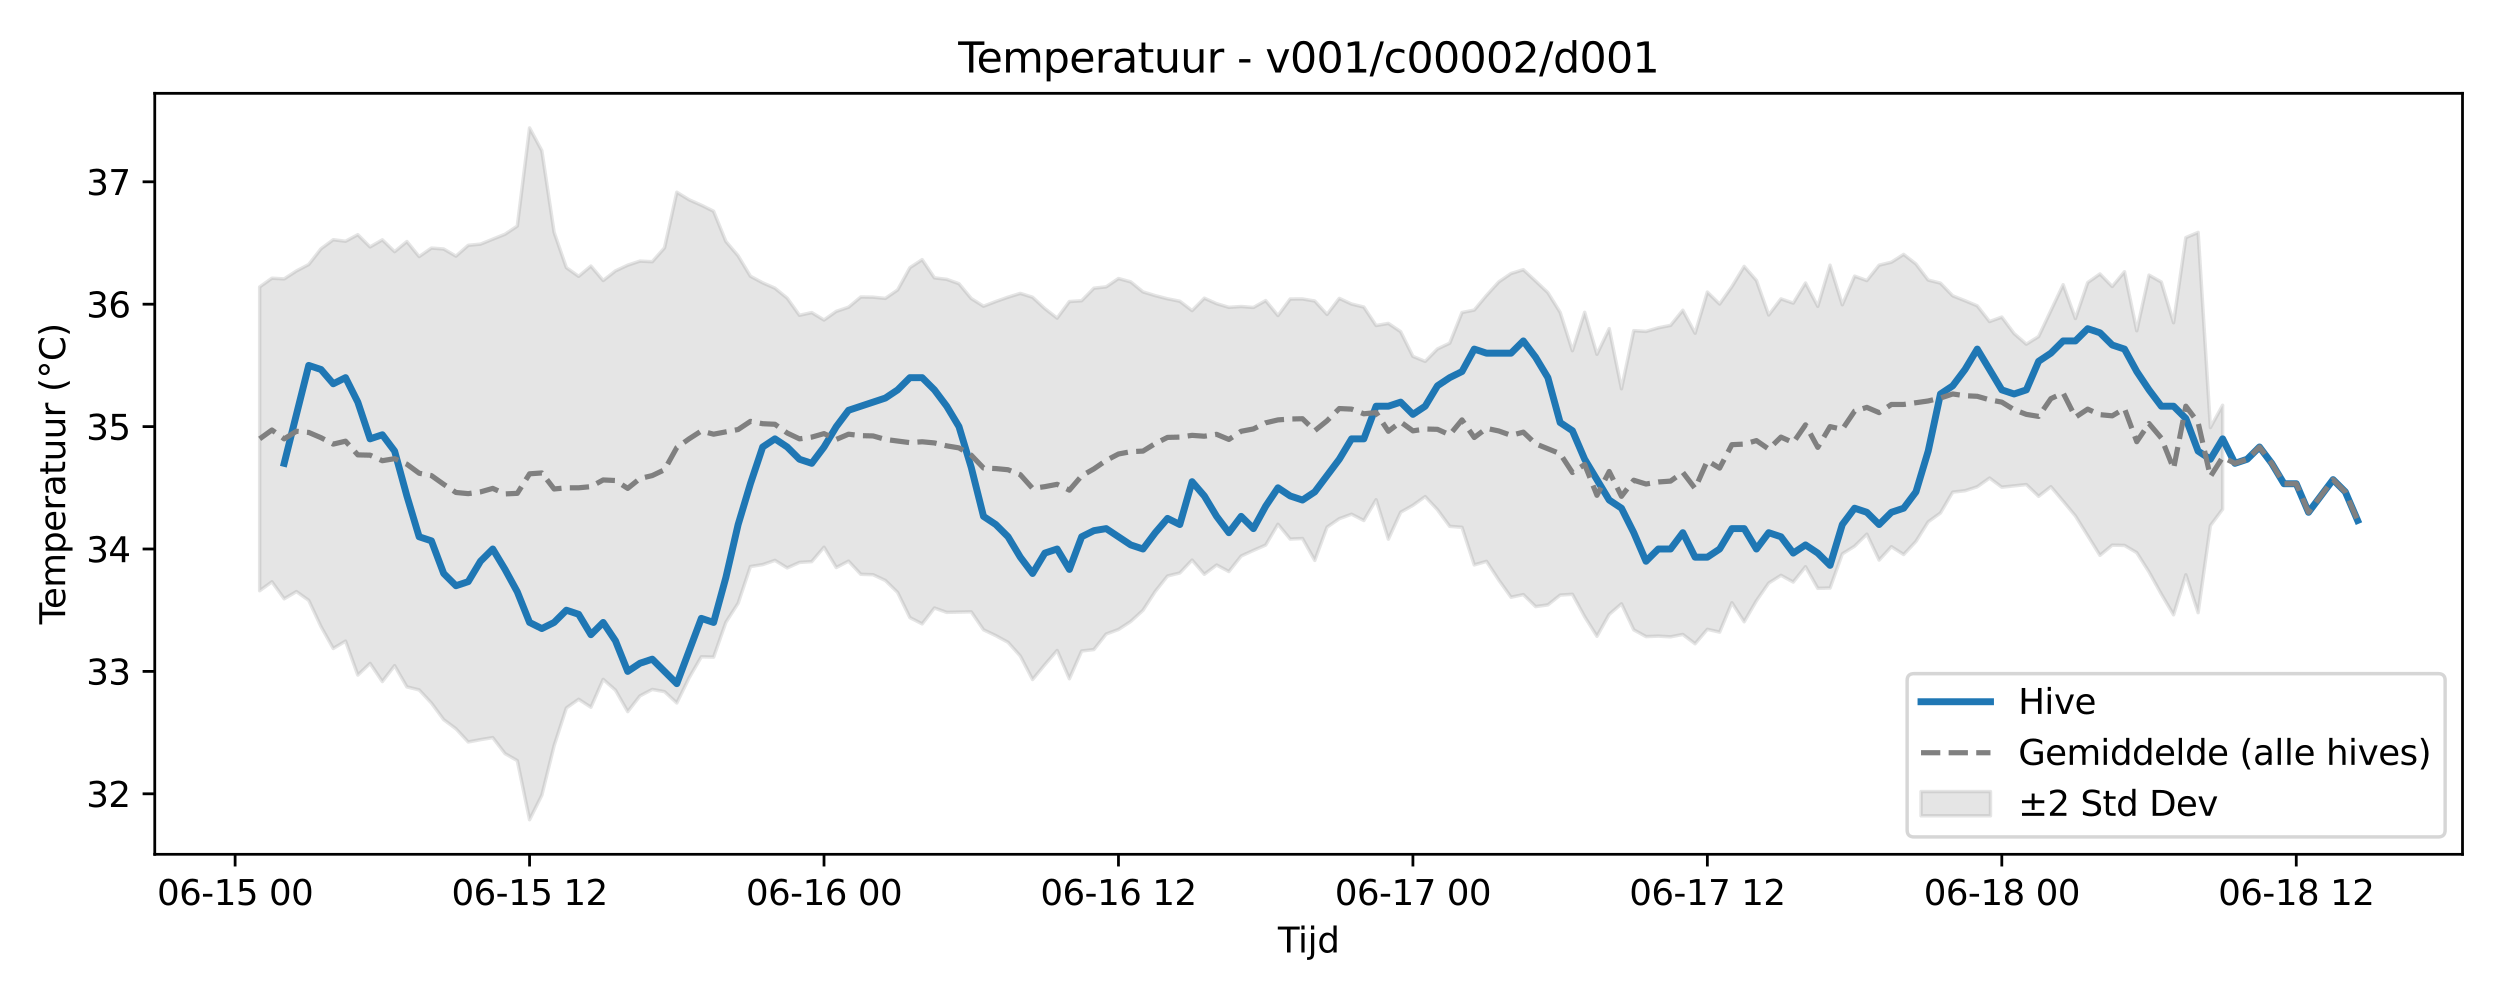<?xml version="1.0" encoding="utf-8" standalone="no"?>
<!DOCTYPE svg PUBLIC "-//W3C//DTD SVG 1.1//EN"
  "http://www.w3.org/Graphics/SVG/1.1/DTD/svg11.dtd">
<svg xmlns:xlink="http://www.w3.org/1999/xlink" width="720pt" height="288pt" viewBox="0 0 720 288" xmlns="http://www.w3.org/2000/svg" version="1.1">
 <defs>
  <style type="text/css">*{stroke-linejoin: round; stroke-linecap: butt}</style>
 </defs>
 <g id="figure_1">
  <g id="patch_1">
   <path d="M 0 288 
L 720 288 
L 720 0 
L 0 0 
z
" style="fill: #ffffff"/>
  </g>
  <g id="axes_1">
   <g id="patch_2">
    <path d="M 44.57 246.04 
L 709.2 246.04 
L 709.2 26.88 
L 44.57 26.88 
z
" style="fill: #ffffff"/>
   </g>
   <g id="FillBetweenPolyCollection_1">
    <defs>
     <path id="me4539a2b4c" d="M 74.78 -205.356 
L 74.78 -117.867 
L 78.314 -120.434 
L 81.847 -115.541 
L 85.381 -117.615 
L 88.914 -115.09 
L 92.447 -107.545 
L 95.981 -101.234 
L 99.514 -103.363 
L 103.048 -93.58 
L 106.581 -96.936 
L 110.114 -91.704 
L 113.648 -96.292 
L 117.181 -90.174 
L 120.714 -89.309 
L 124.248 -85.516 
L 127.781 -80.742 
L 131.315 -78.107 
L 134.848 -74.31 
L 138.381 -74.98 
L 141.915 -75.566 
L 145.448 -70.957 
L 148.982 -68.93 
L 152.515 -51.922 
L 156.048 -58.977 
L 159.582 -73.25 
L 163.115 -84.105 
L 166.649 -86.607 
L 170.182 -84.314 
L 173.715 -92.34 
L 177.249 -89.237 
L 180.782 -83.051 
L 184.315 -87.583 
L 187.849 -89.441 
L 191.382 -88.804 
L 194.916 -85.546 
L 198.449 -92.749 
L 201.982 -98.843 
L 205.516 -98.748 
L 209.049 -108.769 
L 212.583 -114.267 
L 216.116 -124.835 
L 219.649 -125.392 
L 223.183 -126.605 
L 226.716 -124.441 
L 230.249 -126.023 
L 233.783 -126.247 
L 237.316 -130.398 
L 240.85 -124.549 
L 244.383 -126.386 
L 247.916 -122.597 
L 251.45 -122.484 
L 254.983 -120.821 
L 258.517 -117.378 
L 262.05 -110.135 
L 265.583 -108.317 
L 269.117 -112.891 
L 272.65 -111.633 
L 276.183 -111.717 
L 279.717 -111.79 
L 283.25 -106.623 
L 286.784 -104.933 
L 290.317 -103.014 
L 293.85 -99.066 
L 297.384 -92.291 
L 300.917 -96.563 
L 304.451 -100.656 
L 307.984 -92.52 
L 311.517 -100.512 
L 315.051 -100.926 
L 318.584 -105.407 
L 322.118 -106.704 
L 325.651 -109.01 
L 329.184 -112.236 
L 332.718 -117.677 
L 336.251 -122.111 
L 339.784 -122.983 
L 343.318 -126.691 
L 346.851 -122.609 
L 350.385 -125.276 
L 353.918 -123.395 
L 357.451 -127.86 
L 360.985 -129.481 
L 364.518 -131.027 
L 368.052 -137.012 
L 371.585 -132.743 
L 375.118 -132.902 
L 378.652 -126.607 
L 382.185 -136.179 
L 385.718 -138.612 
L 389.252 -139.903 
L 392.785 -138.086 
L 396.319 -144.079 
L 399.852 -132.723 
L 403.385 -140.472 
L 406.919 -142.463 
L 410.452 -144.981 
L 413.986 -141.2 
L 417.519 -136.408 
L 421.052 -136.137 
L 424.586 -125.305 
L 428.119 -126.333 
L 431.652 -120.938 
L 435.186 -116.003 
L 438.719 -116.754 
L 442.253 -113.303 
L 445.786 -113.787 
L 449.319 -116.612 
L 452.853 -116.842 
L 456.386 -110.393 
L 459.92 -104.751 
L 463.453 -111.058 
L 466.986 -114.097 
L 470.52 -106.608 
L 474.053 -104.656 
L 477.587 -104.791 
L 481.12 -104.592 
L 484.653 -105.274 
L 488.187 -102.593 
L 491.72 -106.753 
L 495.253 -105.946 
L 498.787 -114.408 
L 502.32 -108.925 
L 505.854 -114.98 
L 509.387 -120.066 
L 512.92 -122.307 
L 516.454 -120.361 
L 519.987 -124.782 
L 523.521 -118.552 
L 527.054 -118.648 
L 530.587 -128.477 
L 534.121 -130.698 
L 537.654 -134.151 
L 541.187 -126.694 
L 544.721 -130.544 
L 548.254 -128.292 
L 551.788 -132.059 
L 555.321 -137.7 
L 558.854 -140.266 
L 562.388 -146.271 
L 565.921 -146.666 
L 569.455 -147.807 
L 572.988 -150.323 
L 576.521 -147.689 
L 580.055 -148.067 
L 583.588 -148.446 
L 587.121 -145.061 
L 590.655 -147.831 
L 594.188 -143.656 
L 597.722 -139.4 
L 601.255 -133.723 
L 604.788 -128.053 
L 608.322 -130.994 
L 611.855 -130.916 
L 615.389 -128.83 
L 618.922 -123.265 
L 622.455 -116.907 
L 625.989 -110.935 
L 629.522 -122.451 
L 633.056 -111.551 
L 636.589 -136.618 
L 640.122 -141.369 
L 640.122 -171.279 
L 640.122 -171.279 
L 636.589 -164.867 
L 633.056 -221.072 
L 629.522 -219.572 
L 625.989 -195.055 
L 622.455 -206.786 
L 618.922 -208.771 
L 615.389 -192.748 
L 611.855 -209.736 
L 608.322 -205.49 
L 604.788 -209.102 
L 601.255 -206.622 
L 597.722 -196.278 
L 594.188 -206.005 
L 590.655 -198.556 
L 587.121 -191.087 
L 583.588 -188.877 
L 580.055 -191.942 
L 576.521 -196.684 
L 572.988 -195.393 
L 569.455 -199.923 
L 565.921 -201.4 
L 562.388 -202.802 
L 558.854 -206.457 
L 555.321 -207.345 
L 551.788 -211.979 
L 548.254 -214.738 
L 544.721 -212.486 
L 541.187 -211.636 
L 537.654 -207.201 
L 534.121 -208.472 
L 530.587 -200.23 
L 527.054 -211.625 
L 523.521 -199.775 
L 519.987 -206.498 
L 516.454 -200.708 
L 512.92 -201.924 
L 509.387 -197.281 
L 505.854 -207.236 
L 502.32 -211.277 
L 498.787 -205.458 
L 495.253 -200.435 
L 491.72 -203.881 
L 488.187 -192.038 
L 484.653 -198.645 
L 481.12 -194.291 
L 477.587 -193.589 
L 474.053 -192.549 
L 470.52 -192.779 
L 466.986 -176.03 
L 463.453 -193.365 
L 459.92 -185.963 
L 456.386 -198.059 
L 452.853 -186.993 
L 449.319 -198.05 
L 445.786 -203.729 
L 442.253 -207.067 
L 438.719 -210.33 
L 435.186 -209.234 
L 431.652 -206.817 
L 428.119 -202.933 
L 424.586 -198.702 
L 421.052 -197.997 
L 417.519 -189.165 
L 413.986 -187.506 
L 410.452 -183.921 
L 406.919 -185.362 
L 403.385 -192.487 
L 399.852 -194.864 
L 396.319 -194.251 
L 392.785 -199.573 
L 389.252 -200.441 
L 385.718 -202.068 
L 382.185 -197.451 
L 378.652 -201.316 
L 375.118 -201.903 
L 371.585 -201.895 
L 368.052 -197.121 
L 364.518 -201.428 
L 360.985 -199.449 
L 357.451 -199.727 
L 353.918 -199.492 
L 350.385 -200.549 
L 346.851 -202.125 
L 343.318 -198.546 
L 339.784 -201.247 
L 336.251 -201.951 
L 332.718 -202.86 
L 329.184 -203.937 
L 325.651 -206.827 
L 322.118 -207.79 
L 318.584 -205.394 
L 315.051 -205.007 
L 311.517 -201.393 
L 307.984 -201.16 
L 304.451 -196.381 
L 300.917 -199.131 
L 297.384 -202.397 
L 293.85 -203.51 
L 290.317 -202.416 
L 286.784 -201.168 
L 283.25 -199.814 
L 279.717 -202.033 
L 276.183 -206.302 
L 272.65 -207.561 
L 269.117 -207.982 
L 265.583 -213.227 
L 262.05 -210.906 
L 258.517 -204.502 
L 254.983 -202.066 
L 251.45 -202.417 
L 247.916 -202.473 
L 244.383 -199.523 
L 240.85 -198.338 
L 237.316 -195.846 
L 233.783 -197.983 
L 230.249 -197.2 
L 226.716 -202.139 
L 223.183 -205.011 
L 219.649 -206.56 
L 216.116 -208.46 
L 212.583 -214.328 
L 209.049 -218.483 
L 205.516 -227.161 
L 201.982 -228.913 
L 198.449 -230.474 
L 194.916 -232.641 
L 191.382 -216.626 
L 187.849 -212.632 
L 184.315 -212.811 
L 180.782 -211.636 
L 177.249 -209.982 
L 173.715 -207.214 
L 170.182 -211.38 
L 166.649 -208.416 
L 163.115 -210.918 
L 159.582 -221.101 
L 156.048 -244.607 
L 152.515 -251.158 
L 148.982 -222.903 
L 145.448 -220.541 
L 141.915 -219.121 
L 138.381 -217.693 
L 134.848 -217.355 
L 131.315 -214.23 
L 127.781 -216.296 
L 124.248 -216.556 
L 120.714 -214.107 
L 117.181 -218.445 
L 113.648 -215.517 
L 110.114 -218.929 
L 106.581 -216.887 
L 103.048 -220.411 
L 99.514 -218.517 
L 95.981 -218.968 
L 92.447 -216.349 
L 88.914 -211.826 
L 85.381 -209.973 
L 81.847 -207.682 
L 78.314 -207.881 
L 74.78 -205.356 
z
" style="stroke: #808080; stroke-opacity: 0.2"/>
    </defs>
    <g clip-path="url(#p34d81d566a)">
     <use xlink:href="#me4539a2b4c" x="0" y="288" style="fill: #808080; fill-opacity: 0.2; stroke: #808080; stroke-opacity: 0.2"/>
    </g>
   </g>
   <g id="matplotlib.axis_1">
    <g id="xtick_1">
     <g id="line2d_1">
      <defs>
       <path id="m1199a37d7d" d="M 0 0 
L 0 3.5 
" style="stroke: #000000; stroke-width: 0.8"/>
      </defs>
      <g>
       <use xlink:href="#m1199a37d7d" x="67.714" y="246.04" style="stroke: #000000; stroke-width: 0.8"/>
      </g>
     </g>
     <g id="text_1">
      <!-- 06-15 00 -->
      <g transform="translate(45.233 260.638) scale(0.1 -0.1)">
       <defs>
        <path id="DejaVuSans-30" d="M 2034 4250 
Q 1547 4250 1301 3770 
Q 1056 3291 1056 2328 
Q 1056 1369 1301 889 
Q 1547 409 2034 409 
Q 2525 409 2770 889 
Q 3016 1369 3016 2328 
Q 3016 3291 2770 3770 
Q 2525 4250 2034 4250 
z
M 2034 4750 
Q 2819 4750 3233 4129 
Q 3647 3509 3647 2328 
Q 3647 1150 3233 529 
Q 2819 -91 2034 -91 
Q 1250 -91 836 529 
Q 422 1150 422 2328 
Q 422 3509 836 4129 
Q 1250 4750 2034 4750 
z
" transform="scale(0.016)"/>
        <path id="DejaVuSans-36" d="M 2113 2584 
Q 1688 2584 1439 2293 
Q 1191 2003 1191 1497 
Q 1191 994 1439 701 
Q 1688 409 2113 409 
Q 2538 409 2786 701 
Q 3034 994 3034 1497 
Q 3034 2003 2786 2293 
Q 2538 2584 2113 2584 
z
M 3366 4563 
L 3366 3988 
Q 3128 4100 2886 4159 
Q 2644 4219 2406 4219 
Q 1781 4219 1451 3797 
Q 1122 3375 1075 2522 
Q 1259 2794 1537 2939 
Q 1816 3084 2150 3084 
Q 2853 3084 3261 2657 
Q 3669 2231 3669 1497 
Q 3669 778 3244 343 
Q 2819 -91 2113 -91 
Q 1303 -91 875 529 
Q 447 1150 447 2328 
Q 447 3434 972 4092 
Q 1497 4750 2381 4750 
Q 2619 4750 2861 4703 
Q 3103 4656 3366 4563 
z
" transform="scale(0.016)"/>
        <path id="DejaVuSans-2d" d="M 313 2009 
L 1997 2009 
L 1997 1497 
L 313 1497 
L 313 2009 
z
" transform="scale(0.016)"/>
        <path id="DejaVuSans-31" d="M 794 531 
L 1825 531 
L 1825 4091 
L 703 3866 
L 703 4441 
L 1819 4666 
L 2450 4666 
L 2450 531 
L 3481 531 
L 3481 0 
L 794 0 
L 794 531 
z
" transform="scale(0.016)"/>
        <path id="DejaVuSans-35" d="M 691 4666 
L 3169 4666 
L 3169 4134 
L 1269 4134 
L 1269 2991 
Q 1406 3038 1543 3061 
Q 1681 3084 1819 3084 
Q 2600 3084 3056 2656 
Q 3513 2228 3513 1497 
Q 3513 744 3044 326 
Q 2575 -91 1722 -91 
Q 1428 -91 1123 -41 
Q 819 9 494 109 
L 494 744 
Q 775 591 1075 516 
Q 1375 441 1709 441 
Q 2250 441 2565 725 
Q 2881 1009 2881 1497 
Q 2881 1984 2565 2268 
Q 2250 2553 1709 2553 
Q 1456 2553 1204 2497 
Q 953 2441 691 2322 
L 691 4666 
z
" transform="scale(0.016)"/>
        <path id="DejaVuSans-20" transform="scale(0.016)"/>
       </defs>
       <use xlink:href="#DejaVuSans-30"/>
       <use xlink:href="#DejaVuSans-36" transform="translate(63.623 0)"/>
       <use xlink:href="#DejaVuSans-2d" transform="translate(127.246 0)"/>
       <use xlink:href="#DejaVuSans-31" transform="translate(163.33 0)"/>
       <use xlink:href="#DejaVuSans-35" transform="translate(226.953 0)"/>
       <use xlink:href="#DejaVuSans-20" transform="translate(290.576 0)"/>
       <use xlink:href="#DejaVuSans-30" transform="translate(322.363 0)"/>
       <use xlink:href="#DejaVuSans-30" transform="translate(385.986 0)"/>
      </g>
     </g>
    </g>
    <g id="xtick_2">
     <g id="line2d_2">
      <g>
       <use xlink:href="#m1199a37d7d" x="152.515" y="246.04" style="stroke: #000000; stroke-width: 0.8"/>
      </g>
     </g>
     <g id="text_2">
      <!-- 06-15 12 -->
      <g transform="translate(130.034 260.638) scale(0.1 -0.1)">
       <defs>
        <path id="DejaVuSans-32" d="M 1228 531 
L 3431 531 
L 3431 0 
L 469 0 
L 469 531 
Q 828 903 1448 1529 
Q 2069 2156 2228 2338 
Q 2531 2678 2651 2914 
Q 2772 3150 2772 3378 
Q 2772 3750 2511 3984 
Q 2250 4219 1831 4219 
Q 1534 4219 1204 4116 
Q 875 4013 500 3803 
L 500 4441 
Q 881 4594 1212 4672 
Q 1544 4750 1819 4750 
Q 2544 4750 2975 4387 
Q 3406 4025 3406 3419 
Q 3406 3131 3298 2873 
Q 3191 2616 2906 2266 
Q 2828 2175 2409 1742 
Q 1991 1309 1228 531 
z
" transform="scale(0.016)"/>
       </defs>
       <use xlink:href="#DejaVuSans-30"/>
       <use xlink:href="#DejaVuSans-36" transform="translate(63.623 0)"/>
       <use xlink:href="#DejaVuSans-2d" transform="translate(127.246 0)"/>
       <use xlink:href="#DejaVuSans-31" transform="translate(163.33 0)"/>
       <use xlink:href="#DejaVuSans-35" transform="translate(226.953 0)"/>
       <use xlink:href="#DejaVuSans-20" transform="translate(290.576 0)"/>
       <use xlink:href="#DejaVuSans-31" transform="translate(322.363 0)"/>
       <use xlink:href="#DejaVuSans-32" transform="translate(385.986 0)"/>
      </g>
     </g>
    </g>
    <g id="xtick_3">
     <g id="line2d_3">
      <g>
       <use xlink:href="#m1199a37d7d" x="237.316" y="246.04" style="stroke: #000000; stroke-width: 0.8"/>
      </g>
     </g>
     <g id="text_3">
      <!-- 06-16 00 -->
      <g transform="translate(214.836 260.638) scale(0.1 -0.1)">
       <use xlink:href="#DejaVuSans-30"/>
       <use xlink:href="#DejaVuSans-36" transform="translate(63.623 0)"/>
       <use xlink:href="#DejaVuSans-2d" transform="translate(127.246 0)"/>
       <use xlink:href="#DejaVuSans-31" transform="translate(163.33 0)"/>
       <use xlink:href="#DejaVuSans-36" transform="translate(226.953 0)"/>
       <use xlink:href="#DejaVuSans-20" transform="translate(290.576 0)"/>
       <use xlink:href="#DejaVuSans-30" transform="translate(322.363 0)"/>
       <use xlink:href="#DejaVuSans-30" transform="translate(385.986 0)"/>
      </g>
     </g>
    </g>
    <g id="xtick_4">
     <g id="line2d_4">
      <g>
       <use xlink:href="#m1199a37d7d" x="322.118" y="246.04" style="stroke: #000000; stroke-width: 0.8"/>
      </g>
     </g>
     <g id="text_4">
      <!-- 06-16 12 -->
      <g transform="translate(299.637 260.638) scale(0.1 -0.1)">
       <use xlink:href="#DejaVuSans-30"/>
       <use xlink:href="#DejaVuSans-36" transform="translate(63.623 0)"/>
       <use xlink:href="#DejaVuSans-2d" transform="translate(127.246 0)"/>
       <use xlink:href="#DejaVuSans-31" transform="translate(163.33 0)"/>
       <use xlink:href="#DejaVuSans-36" transform="translate(226.953 0)"/>
       <use xlink:href="#DejaVuSans-20" transform="translate(290.576 0)"/>
       <use xlink:href="#DejaVuSans-31" transform="translate(322.363 0)"/>
       <use xlink:href="#DejaVuSans-32" transform="translate(385.986 0)"/>
      </g>
     </g>
    </g>
    <g id="xtick_5">
     <g id="line2d_5">
      <g>
       <use xlink:href="#m1199a37d7d" x="406.919" y="246.04" style="stroke: #000000; stroke-width: 0.8"/>
      </g>
     </g>
     <g id="text_5">
      <!-- 06-17 00 -->
      <g transform="translate(384.438 260.638) scale(0.1 -0.1)">
       <defs>
        <path id="DejaVuSans-37" d="M 525 4666 
L 3525 4666 
L 3525 4397 
L 1831 0 
L 1172 0 
L 2766 4134 
L 525 4134 
L 525 4666 
z
" transform="scale(0.016)"/>
       </defs>
       <use xlink:href="#DejaVuSans-30"/>
       <use xlink:href="#DejaVuSans-36" transform="translate(63.623 0)"/>
       <use xlink:href="#DejaVuSans-2d" transform="translate(127.246 0)"/>
       <use xlink:href="#DejaVuSans-31" transform="translate(163.33 0)"/>
       <use xlink:href="#DejaVuSans-37" transform="translate(226.953 0)"/>
       <use xlink:href="#DejaVuSans-20" transform="translate(290.576 0)"/>
       <use xlink:href="#DejaVuSans-30" transform="translate(322.363 0)"/>
       <use xlink:href="#DejaVuSans-30" transform="translate(385.986 0)"/>
      </g>
     </g>
    </g>
    <g id="xtick_6">
     <g id="line2d_6">
      <g>
       <use xlink:href="#m1199a37d7d" x="491.72" y="246.04" style="stroke: #000000; stroke-width: 0.8"/>
      </g>
     </g>
     <g id="text_6">
      <!-- 06-17 12 -->
      <g transform="translate(469.24 260.638) scale(0.1 -0.1)">
       <use xlink:href="#DejaVuSans-30"/>
       <use xlink:href="#DejaVuSans-36" transform="translate(63.623 0)"/>
       <use xlink:href="#DejaVuSans-2d" transform="translate(127.246 0)"/>
       <use xlink:href="#DejaVuSans-31" transform="translate(163.33 0)"/>
       <use xlink:href="#DejaVuSans-37" transform="translate(226.953 0)"/>
       <use xlink:href="#DejaVuSans-20" transform="translate(290.576 0)"/>
       <use xlink:href="#DejaVuSans-31" transform="translate(322.363 0)"/>
       <use xlink:href="#DejaVuSans-32" transform="translate(385.986 0)"/>
      </g>
     </g>
    </g>
    <g id="xtick_7">
     <g id="line2d_7">
      <g>
       <use xlink:href="#m1199a37d7d" x="576.521" y="246.04" style="stroke: #000000; stroke-width: 0.8"/>
      </g>
     </g>
     <g id="text_7">
      <!-- 06-18 00 -->
      <g transform="translate(554.041 260.638) scale(0.1 -0.1)">
       <defs>
        <path id="DejaVuSans-38" d="M 2034 2216 
Q 1584 2216 1326 1975 
Q 1069 1734 1069 1313 
Q 1069 891 1326 650 
Q 1584 409 2034 409 
Q 2484 409 2743 651 
Q 3003 894 3003 1313 
Q 3003 1734 2745 1975 
Q 2488 2216 2034 2216 
z
M 1403 2484 
Q 997 2584 770 2862 
Q 544 3141 544 3541 
Q 544 4100 942 4425 
Q 1341 4750 2034 4750 
Q 2731 4750 3128 4425 
Q 3525 4100 3525 3541 
Q 3525 3141 3298 2862 
Q 3072 2584 2669 2484 
Q 3125 2378 3379 2068 
Q 3634 1759 3634 1313 
Q 3634 634 3220 271 
Q 2806 -91 2034 -91 
Q 1263 -91 848 271 
Q 434 634 434 1313 
Q 434 1759 690 2068 
Q 947 2378 1403 2484 
z
M 1172 3481 
Q 1172 3119 1398 2916 
Q 1625 2713 2034 2713 
Q 2441 2713 2670 2916 
Q 2900 3119 2900 3481 
Q 2900 3844 2670 4047 
Q 2441 4250 2034 4250 
Q 1625 4250 1398 4047 
Q 1172 3844 1172 3481 
z
" transform="scale(0.016)"/>
       </defs>
       <use xlink:href="#DejaVuSans-30"/>
       <use xlink:href="#DejaVuSans-36" transform="translate(63.623 0)"/>
       <use xlink:href="#DejaVuSans-2d" transform="translate(127.246 0)"/>
       <use xlink:href="#DejaVuSans-31" transform="translate(163.33 0)"/>
       <use xlink:href="#DejaVuSans-38" transform="translate(226.953 0)"/>
       <use xlink:href="#DejaVuSans-20" transform="translate(290.576 0)"/>
       <use xlink:href="#DejaVuSans-30" transform="translate(322.363 0)"/>
       <use xlink:href="#DejaVuSans-30" transform="translate(385.986 0)"/>
      </g>
     </g>
    </g>
    <g id="xtick_8">
     <g id="line2d_8">
      <g>
       <use xlink:href="#m1199a37d7d" x="661.323" y="246.04" style="stroke: #000000; stroke-width: 0.8"/>
      </g>
     </g>
     <g id="text_8">
      <!-- 06-18 12 -->
      <g transform="translate(638.842 260.638) scale(0.1 -0.1)">
       <use xlink:href="#DejaVuSans-30"/>
       <use xlink:href="#DejaVuSans-36" transform="translate(63.623 0)"/>
       <use xlink:href="#DejaVuSans-2d" transform="translate(127.246 0)"/>
       <use xlink:href="#DejaVuSans-31" transform="translate(163.33 0)"/>
       <use xlink:href="#DejaVuSans-38" transform="translate(226.953 0)"/>
       <use xlink:href="#DejaVuSans-20" transform="translate(290.576 0)"/>
       <use xlink:href="#DejaVuSans-31" transform="translate(322.363 0)"/>
       <use xlink:href="#DejaVuSans-32" transform="translate(385.986 0)"/>
      </g>
     </g>
    </g>
    <g id="text_9">
     <!-- Tijd -->
     <g transform="translate(368.035 274.317) scale(0.1 -0.1)">
      <defs>
       <path id="DejaVuSans-54" d="M -19 4666 
L 3928 4666 
L 3928 4134 
L 2272 4134 
L 2272 0 
L 1638 0 
L 1638 4134 
L -19 4134 
L -19 4666 
z
" transform="scale(0.016)"/>
       <path id="DejaVuSans-69" d="M 603 3500 
L 1178 3500 
L 1178 0 
L 603 0 
L 603 3500 
z
M 603 4863 
L 1178 4863 
L 1178 4134 
L 603 4134 
L 603 4863 
z
" transform="scale(0.016)"/>
       <path id="DejaVuSans-6a" d="M 603 3500 
L 1178 3500 
L 1178 -63 
Q 1178 -731 923 -1031 
Q 669 -1331 103 -1331 
L -116 -1331 
L -116 -844 
L 38 -844 
Q 366 -844 484 -692 
Q 603 -541 603 -63 
L 603 3500 
z
M 603 4863 
L 1178 4863 
L 1178 4134 
L 603 4134 
L 603 4863 
z
" transform="scale(0.016)"/>
       <path id="DejaVuSans-64" d="M 2906 2969 
L 2906 4863 
L 3481 4863 
L 3481 0 
L 2906 0 
L 2906 525 
Q 2725 213 2448 61 
Q 2172 -91 1784 -91 
Q 1150 -91 751 415 
Q 353 922 353 1747 
Q 353 2572 751 3078 
Q 1150 3584 1784 3584 
Q 2172 3584 2448 3432 
Q 2725 3281 2906 2969 
z
M 947 1747 
Q 947 1113 1208 752 
Q 1469 391 1925 391 
Q 2381 391 2643 752 
Q 2906 1113 2906 1747 
Q 2906 2381 2643 2742 
Q 2381 3103 1925 3103 
Q 1469 3103 1208 2742 
Q 947 2381 947 1747 
z
" transform="scale(0.016)"/>
      </defs>
      <use xlink:href="#DejaVuSans-54"/>
      <use xlink:href="#DejaVuSans-69" transform="translate(57.959 0)"/>
      <use xlink:href="#DejaVuSans-6a" transform="translate(85.742 0)"/>
      <use xlink:href="#DejaVuSans-64" transform="translate(113.525 0)"/>
     </g>
    </g>
   </g>
   <g id="matplotlib.axis_2">
    <g id="ytick_1">
     <g id="line2d_9">
      <defs>
       <path id="me7a045433c" d="M 0 0 
L -3.5 0 
" style="stroke: #000000; stroke-width: 0.8"/>
      </defs>
      <g>
       <use xlink:href="#me7a045433c" x="44.57" y="228.614" style="stroke: #000000; stroke-width: 0.8"/>
      </g>
     </g>
     <g id="text_10">
      <!-- 32 -->
      <g transform="translate(24.845 232.413) scale(0.1 -0.1)">
       <defs>
        <path id="DejaVuSans-33" d="M 2597 2516 
Q 3050 2419 3304 2112 
Q 3559 1806 3559 1356 
Q 3559 666 3084 287 
Q 2609 -91 1734 -91 
Q 1441 -91 1130 -33 
Q 819 25 488 141 
L 488 750 
Q 750 597 1062 519 
Q 1375 441 1716 441 
Q 2309 441 2620 675 
Q 2931 909 2931 1356 
Q 2931 1769 2642 2001 
Q 2353 2234 1838 2234 
L 1294 2234 
L 1294 2753 
L 1863 2753 
Q 2328 2753 2575 2939 
Q 2822 3125 2822 3475 
Q 2822 3834 2567 4026 
Q 2313 4219 1838 4219 
Q 1578 4219 1281 4162 
Q 984 4106 628 3988 
L 628 4550 
Q 988 4650 1302 4700 
Q 1616 4750 1894 4750 
Q 2613 4750 3031 4423 
Q 3450 4097 3450 3541 
Q 3450 3153 3228 2886 
Q 3006 2619 2597 2516 
z
" transform="scale(0.016)"/>
       </defs>
       <use xlink:href="#DejaVuSans-33"/>
       <use xlink:href="#DejaVuSans-32" transform="translate(63.623 0)"/>
      </g>
     </g>
    </g>
    <g id="ytick_2">
     <g id="line2d_10">
      <g>
       <use xlink:href="#me7a045433c" x="44.57" y="193.364" style="stroke: #000000; stroke-width: 0.8"/>
      </g>
     </g>
     <g id="text_11">
      <!-- 33 -->
      <g transform="translate(24.845 197.163) scale(0.1 -0.1)">
       <use xlink:href="#DejaVuSans-33"/>
       <use xlink:href="#DejaVuSans-33" transform="translate(63.623 0)"/>
      </g>
     </g>
    </g>
    <g id="ytick_3">
     <g id="line2d_11">
      <g>
       <use xlink:href="#me7a045433c" x="44.57" y="158.114" style="stroke: #000000; stroke-width: 0.8"/>
      </g>
     </g>
     <g id="text_12">
      <!-- 34 -->
      <g transform="translate(24.845 161.913) scale(0.1 -0.1)">
       <defs>
        <path id="DejaVuSans-34" d="M 2419 4116 
L 825 1625 
L 2419 1625 
L 2419 4116 
z
M 2253 4666 
L 3047 4666 
L 3047 1625 
L 3713 1625 
L 3713 1100 
L 3047 1100 
L 3047 0 
L 2419 0 
L 2419 1100 
L 313 1100 
L 313 1709 
L 2253 4666 
z
" transform="scale(0.016)"/>
       </defs>
       <use xlink:href="#DejaVuSans-33"/>
       <use xlink:href="#DejaVuSans-34" transform="translate(63.623 0)"/>
      </g>
     </g>
    </g>
    <g id="ytick_4">
     <g id="line2d_12">
      <g>
       <use xlink:href="#me7a045433c" x="44.57" y="122.863" style="stroke: #000000; stroke-width: 0.8"/>
      </g>
     </g>
     <g id="text_13">
      <!-- 35 -->
      <g transform="translate(24.845 126.663) scale(0.1 -0.1)">
       <use xlink:href="#DejaVuSans-33"/>
       <use xlink:href="#DejaVuSans-35" transform="translate(63.623 0)"/>
      </g>
     </g>
    </g>
    <g id="ytick_5">
     <g id="line2d_13">
      <g>
       <use xlink:href="#me7a045433c" x="44.57" y="87.613" style="stroke: #000000; stroke-width: 0.8"/>
      </g>
     </g>
     <g id="text_14">
      <!-- 36 -->
      <g transform="translate(24.845 91.413) scale(0.1 -0.1)">
       <use xlink:href="#DejaVuSans-33"/>
       <use xlink:href="#DejaVuSans-36" transform="translate(63.623 0)"/>
      </g>
     </g>
    </g>
    <g id="ytick_6">
     <g id="line2d_14">
      <g>
       <use xlink:href="#me7a045433c" x="44.57" y="52.363" style="stroke: #000000; stroke-width: 0.8"/>
      </g>
     </g>
     <g id="text_15">
      <!-- 37 -->
      <g transform="translate(24.845 56.162) scale(0.1 -0.1)">
       <use xlink:href="#DejaVuSans-33"/>
       <use xlink:href="#DejaVuSans-37" transform="translate(63.623 0)"/>
      </g>
     </g>
    </g>
    <g id="text_16">
     <!-- Temperatuur (°C) -->
     <g transform="translate(18.765 179.816) rotate(-90) scale(0.1 -0.1)">
      <defs>
       <path id="DejaVuSans-65" d="M 3597 1894 
L 3597 1613 
L 953 1613 
Q 991 1019 1311 708 
Q 1631 397 2203 397 
Q 2534 397 2845 478 
Q 3156 559 3463 722 
L 3463 178 
Q 3153 47 2828 -22 
Q 2503 -91 2169 -91 
Q 1331 -91 842 396 
Q 353 884 353 1716 
Q 353 2575 817 3079 
Q 1281 3584 2069 3584 
Q 2775 3584 3186 3129 
Q 3597 2675 3597 1894 
z
M 3022 2063 
Q 3016 2534 2758 2815 
Q 2500 3097 2075 3097 
Q 1594 3097 1305 2825 
Q 1016 2553 972 2059 
L 3022 2063 
z
" transform="scale(0.016)"/>
       <path id="DejaVuSans-6d" d="M 3328 2828 
Q 3544 3216 3844 3400 
Q 4144 3584 4550 3584 
Q 5097 3584 5394 3201 
Q 5691 2819 5691 2113 
L 5691 0 
L 5113 0 
L 5113 2094 
Q 5113 2597 4934 2840 
Q 4756 3084 4391 3084 
Q 3944 3084 3684 2787 
Q 3425 2491 3425 1978 
L 3425 0 
L 2847 0 
L 2847 2094 
Q 2847 2600 2669 2842 
Q 2491 3084 2119 3084 
Q 1678 3084 1418 2786 
Q 1159 2488 1159 1978 
L 1159 0 
L 581 0 
L 581 3500 
L 1159 3500 
L 1159 2956 
Q 1356 3278 1631 3431 
Q 1906 3584 2284 3584 
Q 2666 3584 2933 3390 
Q 3200 3197 3328 2828 
z
" transform="scale(0.016)"/>
       <path id="DejaVuSans-70" d="M 1159 525 
L 1159 -1331 
L 581 -1331 
L 581 3500 
L 1159 3500 
L 1159 2969 
Q 1341 3281 1617 3432 
Q 1894 3584 2278 3584 
Q 2916 3584 3314 3078 
Q 3713 2572 3713 1747 
Q 3713 922 3314 415 
Q 2916 -91 2278 -91 
Q 1894 -91 1617 61 
Q 1341 213 1159 525 
z
M 3116 1747 
Q 3116 2381 2855 2742 
Q 2594 3103 2138 3103 
Q 1681 3103 1420 2742 
Q 1159 2381 1159 1747 
Q 1159 1113 1420 752 
Q 1681 391 2138 391 
Q 2594 391 2855 752 
Q 3116 1113 3116 1747 
z
" transform="scale(0.016)"/>
       <path id="DejaVuSans-72" d="M 2631 2963 
Q 2534 3019 2420 3045 
Q 2306 3072 2169 3072 
Q 1681 3072 1420 2755 
Q 1159 2438 1159 1844 
L 1159 0 
L 581 0 
L 581 3500 
L 1159 3500 
L 1159 2956 
Q 1341 3275 1631 3429 
Q 1922 3584 2338 3584 
Q 2397 3584 2469 3576 
Q 2541 3569 2628 3553 
L 2631 2963 
z
" transform="scale(0.016)"/>
       <path id="DejaVuSans-61" d="M 2194 1759 
Q 1497 1759 1228 1600 
Q 959 1441 959 1056 
Q 959 750 1161 570 
Q 1363 391 1709 391 
Q 2188 391 2477 730 
Q 2766 1069 2766 1631 
L 2766 1759 
L 2194 1759 
z
M 3341 1997 
L 3341 0 
L 2766 0 
L 2766 531 
Q 2569 213 2275 61 
Q 1981 -91 1556 -91 
Q 1019 -91 701 211 
Q 384 513 384 1019 
Q 384 1609 779 1909 
Q 1175 2209 1959 2209 
L 2766 2209 
L 2766 2266 
Q 2766 2663 2505 2880 
Q 2244 3097 1772 3097 
Q 1472 3097 1187 3025 
Q 903 2953 641 2809 
L 641 3341 
Q 956 3463 1253 3523 
Q 1550 3584 1831 3584 
Q 2591 3584 2966 3190 
Q 3341 2797 3341 1997 
z
" transform="scale(0.016)"/>
       <path id="DejaVuSans-74" d="M 1172 4494 
L 1172 3500 
L 2356 3500 
L 2356 3053 
L 1172 3053 
L 1172 1153 
Q 1172 725 1289 603 
Q 1406 481 1766 481 
L 2356 481 
L 2356 0 
L 1766 0 
Q 1100 0 847 248 
Q 594 497 594 1153 
L 594 3053 
L 172 3053 
L 172 3500 
L 594 3500 
L 594 4494 
L 1172 4494 
z
" transform="scale(0.016)"/>
       <path id="DejaVuSans-75" d="M 544 1381 
L 544 3500 
L 1119 3500 
L 1119 1403 
Q 1119 906 1312 657 
Q 1506 409 1894 409 
Q 2359 409 2629 706 
Q 2900 1003 2900 1516 
L 2900 3500 
L 3475 3500 
L 3475 0 
L 2900 0 
L 2900 538 
Q 2691 219 2414 64 
Q 2138 -91 1772 -91 
Q 1169 -91 856 284 
Q 544 659 544 1381 
z
M 1991 3584 
L 1991 3584 
z
" transform="scale(0.016)"/>
       <path id="DejaVuSans-28" d="M 1984 4856 
Q 1566 4138 1362 3434 
Q 1159 2731 1159 2009 
Q 1159 1288 1364 580 
Q 1569 -128 1984 -844 
L 1484 -844 
Q 1016 -109 783 600 
Q 550 1309 550 2009 
Q 550 2706 781 3412 
Q 1013 4119 1484 4856 
L 1984 4856 
z
" transform="scale(0.016)"/>
       <path id="DejaVuSans-b0" d="M 1600 4347 
Q 1350 4347 1178 4173 
Q 1006 4000 1006 3750 
Q 1006 3503 1178 3333 
Q 1350 3163 1600 3163 
Q 1850 3163 2022 3333 
Q 2194 3503 2194 3750 
Q 2194 3997 2020 4172 
Q 1847 4347 1600 4347 
z
M 1600 4750 
Q 1800 4750 1984 4673 
Q 2169 4597 2303 4453 
Q 2447 4313 2519 4134 
Q 2591 3956 2591 3750 
Q 2591 3338 2302 3052 
Q 2013 2766 1594 2766 
Q 1172 2766 890 3047 
Q 609 3328 609 3750 
Q 609 4169 896 4459 
Q 1184 4750 1600 4750 
z
" transform="scale(0.016)"/>
       <path id="DejaVuSans-43" d="M 4122 4306 
L 4122 3641 
Q 3803 3938 3442 4084 
Q 3081 4231 2675 4231 
Q 1875 4231 1450 3742 
Q 1025 3253 1025 2328 
Q 1025 1406 1450 917 
Q 1875 428 2675 428 
Q 3081 428 3442 575 
Q 3803 722 4122 1019 
L 4122 359 
Q 3791 134 3420 21 
Q 3050 -91 2638 -91 
Q 1578 -91 968 557 
Q 359 1206 359 2328 
Q 359 3453 968 4101 
Q 1578 4750 2638 4750 
Q 3056 4750 3426 4639 
Q 3797 4528 4122 4306 
z
" transform="scale(0.016)"/>
       <path id="DejaVuSans-29" d="M 513 4856 
L 1013 4856 
Q 1481 4119 1714 3412 
Q 1947 2706 1947 2009 
Q 1947 1309 1714 600 
Q 1481 -109 1013 -844 
L 513 -844 
Q 928 -128 1133 580 
Q 1338 1288 1338 2009 
Q 1338 2731 1133 3434 
Q 928 4138 513 4856 
z
" transform="scale(0.016)"/>
      </defs>
      <use xlink:href="#DejaVuSans-54"/>
      <use xlink:href="#DejaVuSans-65" transform="translate(44.084 0)"/>
      <use xlink:href="#DejaVuSans-6d" transform="translate(105.607 0)"/>
      <use xlink:href="#DejaVuSans-70" transform="translate(203.02 0)"/>
      <use xlink:href="#DejaVuSans-65" transform="translate(266.496 0)"/>
      <use xlink:href="#DejaVuSans-72" transform="translate(328.02 0)"/>
      <use xlink:href="#DejaVuSans-61" transform="translate(369.133 0)"/>
      <use xlink:href="#DejaVuSans-74" transform="translate(430.412 0)"/>
      <use xlink:href="#DejaVuSans-75" transform="translate(469.621 0)"/>
      <use xlink:href="#DejaVuSans-75" transform="translate(533 0)"/>
      <use xlink:href="#DejaVuSans-72" transform="translate(596.379 0)"/>
      <use xlink:href="#DejaVuSans-20" transform="translate(637.492 0)"/>
      <use xlink:href="#DejaVuSans-28" transform="translate(669.279 0)"/>
      <use xlink:href="#DejaVuSans-b0" transform="translate(708.293 0)"/>
      <use xlink:href="#DejaVuSans-43" transform="translate(758.293 0)"/>
      <use xlink:href="#DejaVuSans-29" transform="translate(828.117 0)"/>
     </g>
    </g>
   </g>
   <g id="line2d_15">
    <path d="M 81.847 133.439 
L 88.914 105.238 
L 92.447 106.413 
L 95.981 110.526 
L 99.514 108.763 
L 103.048 115.813 
L 106.581 126.389 
L 110.114 125.214 
L 113.648 129.914 
L 117.181 142.839 
L 120.714 154.589 
L 124.248 155.764 
L 127.781 165.164 
L 131.315 168.689 
L 134.848 167.514 
L 138.381 161.639 
L 141.915 158.114 
L 145.448 163.989 
L 148.982 170.451 
L 152.515 179.264 
L 156.048 181.026 
L 159.582 179.264 
L 163.115 175.739 
L 166.649 176.914 
L 170.182 182.789 
L 173.715 179.264 
L 177.249 184.551 
L 180.782 193.364 
L 184.315 191.014 
L 187.849 189.839 
L 194.916 196.889 
L 201.982 178.089 
L 205.516 179.264 
L 209.049 166.339 
L 212.583 151.064 
L 216.116 139.314 
L 219.649 128.739 
L 223.183 126.389 
L 226.716 128.739 
L 230.249 132.264 
L 233.783 133.439 
L 237.316 128.739 
L 240.85 122.863 
L 244.383 118.163 
L 254.983 114.638 
L 258.517 112.288 
L 262.05 108.763 
L 265.583 108.763 
L 269.117 112.288 
L 272.65 116.988 
L 276.183 122.863 
L 279.717 134.614 
L 283.25 148.714 
L 286.784 151.064 
L 290.317 154.589 
L 293.85 160.464 
L 297.384 165.164 
L 300.917 159.289 
L 304.451 158.114 
L 307.984 163.989 
L 311.517 154.589 
L 315.051 152.826 
L 318.584 152.239 
L 325.651 156.939 
L 329.184 158.114 
L 332.718 153.414 
L 336.251 149.301 
L 339.784 151.064 
L 343.318 138.726 
L 346.851 142.839 
L 350.385 148.714 
L 353.918 153.414 
L 357.451 148.714 
L 360.985 152.239 
L 364.518 145.776 
L 368.052 140.489 
L 371.585 142.839 
L 375.118 144.014 
L 378.652 141.664 
L 385.718 132.264 
L 389.252 126.389 
L 392.785 126.389 
L 396.319 116.988 
L 399.852 116.988 
L 403.385 115.813 
L 406.919 119.338 
L 410.452 116.988 
L 413.986 111.113 
L 417.519 108.763 
L 421.052 107.001 
L 424.586 100.538 
L 428.119 101.713 
L 435.186 101.713 
L 438.719 98.188 
L 442.253 102.888 
L 445.786 108.763 
L 449.319 121.688 
L 452.853 124.039 
L 456.386 132.264 
L 463.453 144.014 
L 466.986 146.364 
L 470.52 153.414 
L 474.053 161.639 
L 477.587 158.114 
L 481.12 158.114 
L 484.653 153.414 
L 488.187 160.464 
L 491.72 160.464 
L 495.253 158.114 
L 498.787 152.239 
L 502.32 152.239 
L 505.854 158.114 
L 509.387 153.414 
L 512.92 154.589 
L 516.454 159.289 
L 519.987 156.939 
L 523.521 159.289 
L 527.054 162.814 
L 530.587 151.064 
L 534.121 146.364 
L 537.654 147.539 
L 541.187 151.064 
L 544.721 147.539 
L 548.254 146.364 
L 551.788 141.664 
L 555.321 129.914 
L 558.854 113.463 
L 562.388 111.113 
L 565.921 106.413 
L 569.455 100.538 
L 576.521 112.288 
L 580.055 113.463 
L 583.588 112.288 
L 587.121 104.063 
L 590.655 101.713 
L 594.188 98.188 
L 597.722 98.188 
L 601.255 94.663 
L 604.788 95.838 
L 608.322 99.363 
L 611.855 100.538 
L 615.389 107.001 
L 618.922 112.288 
L 622.455 116.988 
L 625.989 116.988 
L 629.522 120.513 
L 633.056 129.914 
L 636.589 132.264 
L 640.122 126.389 
L 643.656 133.439 
L 647.189 132.264 
L 650.722 128.739 
L 654.256 133.439 
L 657.789 139.314 
L 661.323 139.314 
L 664.856 147.539 
L 671.923 138.139 
L 675.456 141.664 
L 678.99 149.889 
L 678.99 149.889 
" clip-path="url(#p34d81d566a)" style="fill: none; stroke: #1f77b4; stroke-width: 2; stroke-linecap: square"/>
   </g>
   <g id="line2d_16">
    <path d="M 74.78 126.389 
L 78.314 123.843 
L 81.847 126.389 
L 85.381 124.206 
L 88.914 124.542 
L 92.447 126.053 
L 95.981 127.899 
L 99.514 127.06 
L 103.048 131.005 
L 106.581 131.089 
L 110.114 132.683 
L 113.648 132.096 
L 117.181 133.69 
L 120.714 136.292 
L 124.248 136.964 
L 127.781 139.481 
L 131.315 141.831 
L 134.848 142.167 
L 138.381 141.664 
L 141.915 140.656 
L 145.448 142.251 
L 148.982 142.083 
L 152.515 136.46 
L 156.048 136.208 
L 159.582 140.824 
L 163.115 140.489 
L 166.649 140.489 
L 170.182 140.153 
L 173.715 138.223 
L 177.249 138.39 
L 180.782 140.656 
L 184.315 137.803 
L 187.849 136.964 
L 191.382 135.285 
L 194.916 128.906 
L 198.449 126.389 
L 201.982 124.122 
L 205.516 125.046 
L 212.583 123.703 
L 216.116 121.353 
L 219.649 122.024 
L 223.183 122.192 
L 226.716 124.71 
L 230.249 126.389 
L 233.783 125.885 
L 237.316 124.878 
L 240.85 126.556 
L 244.383 125.046 
L 247.916 125.465 
L 251.45 125.549 
L 254.983 126.556 
L 262.05 127.48 
L 265.583 127.228 
L 269.117 127.564 
L 272.65 128.403 
L 276.183 128.99 
L 279.717 131.089 
L 283.25 134.781 
L 286.784 134.949 
L 290.317 135.285 
L 293.85 136.712 
L 297.384 140.656 
L 300.917 140.153 
L 304.451 139.481 
L 307.984 141.16 
L 311.517 137.048 
L 315.051 135.033 
L 318.584 132.599 
L 322.118 130.753 
L 325.651 130.081 
L 329.184 129.914 
L 332.718 127.731 
L 336.251 125.969 
L 339.784 125.885 
L 343.318 125.381 
L 346.851 125.633 
L 350.385 125.088 
L 353.918 126.556 
L 357.451 124.206 
L 360.985 123.535 
L 364.518 121.772 
L 368.052 120.933 
L 371.585 120.681 
L 375.118 120.597 
L 378.652 124.039 
L 382.185 121.185 
L 385.718 117.66 
L 389.252 117.828 
L 392.785 119.171 
L 396.319 118.835 
L 399.852 124.206 
L 403.385 121.521 
L 406.919 124.087 
L 410.452 123.549 
L 413.986 123.647 
L 417.519 125.214 
L 421.052 120.933 
L 424.586 125.997 
L 428.119 123.367 
L 431.652 124.122 
L 435.186 125.381 
L 438.719 124.458 
L 442.253 127.815 
L 449.319 130.669 
L 452.853 136.082 
L 456.386 133.774 
L 459.92 142.643 
L 463.453 135.789 
L 466.986 142.937 
L 470.52 138.306 
L 474.053 139.398 
L 477.587 138.81 
L 481.12 138.558 
L 484.653 136.04 
L 488.187 140.684 
L 491.72 132.683 
L 495.253 134.809 
L 498.787 128.067 
L 502.32 127.899 
L 505.854 126.892 
L 509.387 129.326 
L 512.92 125.885 
L 516.454 127.466 
L 519.987 122.36 
L 523.521 128.836 
L 527.054 122.863 
L 530.587 123.647 
L 534.121 118.415 
L 537.654 117.324 
L 541.187 118.835 
L 544.721 116.485 
L 548.254 116.485 
L 555.321 115.478 
L 558.854 114.638 
L 562.388 113.463 
L 565.921 113.967 
L 569.455 114.135 
L 572.988 115.142 
L 576.521 115.813 
L 580.055 117.996 
L 583.588 119.338 
L 587.121 119.926 
L 590.655 114.806 
L 594.188 113.17 
L 597.722 120.161 
L 601.255 117.828 
L 604.788 119.422 
L 608.322 119.758 
L 611.855 117.674 
L 615.389 127.211 
L 618.922 121.982 
L 622.455 126.154 
L 625.989 135.005 
L 629.522 116.988 
L 633.056 121.688 
L 636.589 137.257 
L 640.122 131.676 
L 643.656 133.439 
L 647.189 132.264 
L 650.722 128.739 
L 654.256 133.439 
L 657.789 139.314 
L 661.323 139.314 
L 664.856 147.539 
L 671.923 138.139 
L 675.456 141.664 
L 678.99 149.889 
L 678.99 149.889 
" clip-path="url(#p34d81d566a)" style="fill: none; stroke-dasharray: 5.55,2.4; stroke-dashoffset: 0; stroke: #808080; stroke-width: 1.5"/>
   </g>
   <g id="patch_3">
    <path d="M 44.57 246.04 
L 44.57 26.88 
" style="fill: none; stroke: #000000; stroke-width: 0.8; stroke-linejoin: miter; stroke-linecap: square"/>
   </g>
   <g id="patch_4">
    <path d="M 709.2 246.04 
L 709.2 26.88 
" style="fill: none; stroke: #000000; stroke-width: 0.8; stroke-linejoin: miter; stroke-linecap: square"/>
   </g>
   <g id="patch_5">
    <path d="M 44.57 246.04 
L 709.2 246.04 
" style="fill: none; stroke: #000000; stroke-width: 0.8; stroke-linejoin: miter; stroke-linecap: square"/>
   </g>
   <g id="patch_6">
    <path d="M 44.57 26.88 
L 709.2 26.88 
" style="fill: none; stroke: #000000; stroke-width: 0.8; stroke-linejoin: miter; stroke-linecap: square"/>
   </g>
   <g id="text_17">
    <!-- Temperatuur - v001/c00002/d001 -->
    <g transform="translate(275.963 20.88) scale(0.12 -0.12)">
     <defs>
      <path id="DejaVuSans-76" d="M 191 3500 
L 800 3500 
L 1894 563 
L 2988 3500 
L 3597 3500 
L 2284 0 
L 1503 0 
L 191 3500 
z
" transform="scale(0.016)"/>
      <path id="DejaVuSans-2f" d="M 1625 4666 
L 2156 4666 
L 531 -594 
L 0 -594 
L 1625 4666 
z
" transform="scale(0.016)"/>
      <path id="DejaVuSans-63" d="M 3122 3366 
L 3122 2828 
Q 2878 2963 2633 3030 
Q 2388 3097 2138 3097 
Q 1578 3097 1268 2742 
Q 959 2388 959 1747 
Q 959 1106 1268 751 
Q 1578 397 2138 397 
Q 2388 397 2633 464 
Q 2878 531 3122 666 
L 3122 134 
Q 2881 22 2623 -34 
Q 2366 -91 2075 -91 
Q 1284 -91 818 406 
Q 353 903 353 1747 
Q 353 2603 823 3093 
Q 1294 3584 2113 3584 
Q 2378 3584 2631 3529 
Q 2884 3475 3122 3366 
z
" transform="scale(0.016)"/>
     </defs>
     <use xlink:href="#DejaVuSans-54"/>
     <use xlink:href="#DejaVuSans-65" transform="translate(44.084 0)"/>
     <use xlink:href="#DejaVuSans-6d" transform="translate(105.607 0)"/>
     <use xlink:href="#DejaVuSans-70" transform="translate(203.02 0)"/>
     <use xlink:href="#DejaVuSans-65" transform="translate(266.496 0)"/>
     <use xlink:href="#DejaVuSans-72" transform="translate(328.02 0)"/>
     <use xlink:href="#DejaVuSans-61" transform="translate(369.133 0)"/>
     <use xlink:href="#DejaVuSans-74" transform="translate(430.412 0)"/>
     <use xlink:href="#DejaVuSans-75" transform="translate(469.621 0)"/>
     <use xlink:href="#DejaVuSans-75" transform="translate(533 0)"/>
     <use xlink:href="#DejaVuSans-72" transform="translate(596.379 0)"/>
     <use xlink:href="#DejaVuSans-20" transform="translate(637.492 0)"/>
     <use xlink:href="#DejaVuSans-2d" transform="translate(669.279 0)"/>
     <use xlink:href="#DejaVuSans-20" transform="translate(705.363 0)"/>
     <use xlink:href="#DejaVuSans-76" transform="translate(737.15 0)"/>
     <use xlink:href="#DejaVuSans-30" transform="translate(796.33 0)"/>
     <use xlink:href="#DejaVuSans-30" transform="translate(859.953 0)"/>
     <use xlink:href="#DejaVuSans-31" transform="translate(923.576 0)"/>
     <use xlink:href="#DejaVuSans-2f" transform="translate(987.199 0)"/>
     <use xlink:href="#DejaVuSans-63" transform="translate(1020.891 0)"/>
     <use xlink:href="#DejaVuSans-30" transform="translate(1075.871 0)"/>
     <use xlink:href="#DejaVuSans-30" transform="translate(1139.494 0)"/>
     <use xlink:href="#DejaVuSans-30" transform="translate(1203.117 0)"/>
     <use xlink:href="#DejaVuSans-30" transform="translate(1266.74 0)"/>
     <use xlink:href="#DejaVuSans-32" transform="translate(1330.363 0)"/>
     <use xlink:href="#DejaVuSans-2f" transform="translate(1393.986 0)"/>
     <use xlink:href="#DejaVuSans-64" transform="translate(1427.678 0)"/>
     <use xlink:href="#DejaVuSans-30" transform="translate(1491.154 0)"/>
     <use xlink:href="#DejaVuSans-30" transform="translate(1554.777 0)"/>
     <use xlink:href="#DejaVuSans-31" transform="translate(1618.4 0)"/>
    </g>
   </g>
   <g id="legend_1">
    <g id="patch_7">
     <path d="M 551.256 241.04 
L 702.2 241.04 
Q 704.2 241.04 704.2 239.04 
L 704.2 196.006 
Q 704.2 194.006 702.2 194.006 
L 551.256 194.006 
Q 549.256 194.006 549.256 196.006 
L 549.256 239.04 
Q 549.256 241.04 551.256 241.04 
z
" style="fill: #ffffff; opacity: 0.8; stroke: #cccccc; stroke-linejoin: miter"/>
    </g>
    <g id="line2d_17">
     <path d="M 553.256 202.104 
L 563.256 202.104 
L 573.256 202.104 
" style="fill: none; stroke: #1f77b4; stroke-width: 2; stroke-linecap: square"/>
    </g>
    <g id="text_18">
     <!-- Hive -->
     <g transform="translate(581.256 205.604) scale(0.1 -0.1)">
      <defs>
       <path id="DejaVuSans-48" d="M 628 4666 
L 1259 4666 
L 1259 2753 
L 3553 2753 
L 3553 4666 
L 4184 4666 
L 4184 0 
L 3553 0 
L 3553 2222 
L 1259 2222 
L 1259 0 
L 628 0 
L 628 4666 
z
" transform="scale(0.016)"/>
      </defs>
      <use xlink:href="#DejaVuSans-48"/>
      <use xlink:href="#DejaVuSans-69" transform="translate(75.195 0)"/>
      <use xlink:href="#DejaVuSans-76" transform="translate(102.979 0)"/>
      <use xlink:href="#DejaVuSans-65" transform="translate(162.158 0)"/>
     </g>
    </g>
    <g id="line2d_18">
     <path d="M 553.256 216.782 
L 563.256 216.782 
L 573.256 216.782 
" style="fill: none; stroke-dasharray: 5.55,2.4; stroke-dashoffset: 0; stroke: #808080; stroke-width: 1.5"/>
    </g>
    <g id="text_19">
     <!-- Gemiddelde (alle hives) -->
     <g transform="translate(581.256 220.282) scale(0.1 -0.1)">
      <defs>
       <path id="DejaVuSans-47" d="M 3809 666 
L 3809 1919 
L 2778 1919 
L 2778 2438 
L 4434 2438 
L 4434 434 
Q 4069 175 3628 42 
Q 3188 -91 2688 -91 
Q 1594 -91 976 548 
Q 359 1188 359 2328 
Q 359 3472 976 4111 
Q 1594 4750 2688 4750 
Q 3144 4750 3555 4637 
Q 3966 4525 4313 4306 
L 4313 3634 
Q 3963 3931 3569 4081 
Q 3175 4231 2741 4231 
Q 1884 4231 1454 3753 
Q 1025 3275 1025 2328 
Q 1025 1384 1454 906 
Q 1884 428 2741 428 
Q 3075 428 3337 486 
Q 3600 544 3809 666 
z
" transform="scale(0.016)"/>
       <path id="DejaVuSans-6c" d="M 603 4863 
L 1178 4863 
L 1178 0 
L 603 0 
L 603 4863 
z
" transform="scale(0.016)"/>
       <path id="DejaVuSans-68" d="M 3513 2113 
L 3513 0 
L 2938 0 
L 2938 2094 
Q 2938 2591 2744 2837 
Q 2550 3084 2163 3084 
Q 1697 3084 1428 2787 
Q 1159 2491 1159 1978 
L 1159 0 
L 581 0 
L 581 4863 
L 1159 4863 
L 1159 2956 
Q 1366 3272 1645 3428 
Q 1925 3584 2291 3584 
Q 2894 3584 3203 3211 
Q 3513 2838 3513 2113 
z
" transform="scale(0.016)"/>
       <path id="DejaVuSans-73" d="M 2834 3397 
L 2834 2853 
Q 2591 2978 2328 3040 
Q 2066 3103 1784 3103 
Q 1356 3103 1142 2972 
Q 928 2841 928 2578 
Q 928 2378 1081 2264 
Q 1234 2150 1697 2047 
L 1894 2003 
Q 2506 1872 2764 1633 
Q 3022 1394 3022 966 
Q 3022 478 2636 193 
Q 2250 -91 1575 -91 
Q 1294 -91 989 -36 
Q 684 19 347 128 
L 347 722 
Q 666 556 975 473 
Q 1284 391 1588 391 
Q 1994 391 2212 530 
Q 2431 669 2431 922 
Q 2431 1156 2273 1281 
Q 2116 1406 1581 1522 
L 1381 1569 
Q 847 1681 609 1914 
Q 372 2147 372 2553 
Q 372 3047 722 3315 
Q 1072 3584 1716 3584 
Q 2034 3584 2315 3537 
Q 2597 3491 2834 3397 
z
" transform="scale(0.016)"/>
      </defs>
      <use xlink:href="#DejaVuSans-47"/>
      <use xlink:href="#DejaVuSans-65" transform="translate(77.49 0)"/>
      <use xlink:href="#DejaVuSans-6d" transform="translate(139.014 0)"/>
      <use xlink:href="#DejaVuSans-69" transform="translate(236.426 0)"/>
      <use xlink:href="#DejaVuSans-64" transform="translate(264.209 0)"/>
      <use xlink:href="#DejaVuSans-64" transform="translate(327.686 0)"/>
      <use xlink:href="#DejaVuSans-65" transform="translate(391.162 0)"/>
      <use xlink:href="#DejaVuSans-6c" transform="translate(452.686 0)"/>
      <use xlink:href="#DejaVuSans-64" transform="translate(480.469 0)"/>
      <use xlink:href="#DejaVuSans-65" transform="translate(543.945 0)"/>
      <use xlink:href="#DejaVuSans-20" transform="translate(605.469 0)"/>
      <use xlink:href="#DejaVuSans-28" transform="translate(637.256 0)"/>
      <use xlink:href="#DejaVuSans-61" transform="translate(676.27 0)"/>
      <use xlink:href="#DejaVuSans-6c" transform="translate(737.549 0)"/>
      <use xlink:href="#DejaVuSans-6c" transform="translate(765.332 0)"/>
      <use xlink:href="#DejaVuSans-65" transform="translate(793.115 0)"/>
      <use xlink:href="#DejaVuSans-20" transform="translate(854.639 0)"/>
      <use xlink:href="#DejaVuSans-68" transform="translate(886.426 0)"/>
      <use xlink:href="#DejaVuSans-69" transform="translate(949.805 0)"/>
      <use xlink:href="#DejaVuSans-76" transform="translate(977.588 0)"/>
      <use xlink:href="#DejaVuSans-65" transform="translate(1036.768 0)"/>
      <use xlink:href="#DejaVuSans-73" transform="translate(1098.291 0)"/>
      <use xlink:href="#DejaVuSans-29" transform="translate(1150.391 0)"/>
     </g>
    </g>
    <g id="patch_8">
     <path d="M 553.256 234.96 
L 573.256 234.96 
L 573.256 227.96 
L 553.256 227.96 
z
" style="fill: #808080; fill-opacity: 0.2; stroke: #808080; stroke-opacity: 0.2; stroke-linejoin: miter"/>
    </g>
    <g id="text_20">
     <!-- ±2 Std Dev -->
     <g transform="translate(581.256 234.96) scale(0.1 -0.1)">
      <defs>
       <path id="DejaVuSans-b1" d="M 2944 4013 
L 2944 2803 
L 4684 2803 
L 4684 2272 
L 2944 2272 
L 2944 1063 
L 2419 1063 
L 2419 2272 
L 678 2272 
L 678 2803 
L 2419 2803 
L 2419 4013 
L 2944 4013 
z
M 678 531 
L 4684 531 
L 4684 0 
L 678 0 
L 678 531 
z
" transform="scale(0.016)"/>
       <path id="DejaVuSans-53" d="M 3425 4513 
L 3425 3897 
Q 3066 4069 2747 4153 
Q 2428 4238 2131 4238 
Q 1616 4238 1336 4038 
Q 1056 3838 1056 3469 
Q 1056 3159 1242 3001 
Q 1428 2844 1947 2747 
L 2328 2669 
Q 3034 2534 3370 2195 
Q 3706 1856 3706 1288 
Q 3706 609 3251 259 
Q 2797 -91 1919 -91 
Q 1588 -91 1214 -16 
Q 841 59 441 206 
L 441 856 
Q 825 641 1194 531 
Q 1563 422 1919 422 
Q 2459 422 2753 634 
Q 3047 847 3047 1241 
Q 3047 1584 2836 1778 
Q 2625 1972 2144 2069 
L 1759 2144 
Q 1053 2284 737 2584 
Q 422 2884 422 3419 
Q 422 4038 858 4394 
Q 1294 4750 2059 4750 
Q 2388 4750 2728 4690 
Q 3069 4631 3425 4513 
z
" transform="scale(0.016)"/>
       <path id="DejaVuSans-44" d="M 1259 4147 
L 1259 519 
L 2022 519 
Q 2988 519 3436 956 
Q 3884 1394 3884 2338 
Q 3884 3275 3436 3711 
Q 2988 4147 2022 4147 
L 1259 4147 
z
M 628 4666 
L 1925 4666 
Q 3281 4666 3915 4102 
Q 4550 3538 4550 2338 
Q 4550 1131 3912 565 
Q 3275 0 1925 0 
L 628 0 
L 628 4666 
z
" transform="scale(0.016)"/>
      </defs>
      <use xlink:href="#DejaVuSans-b1"/>
      <use xlink:href="#DejaVuSans-32" transform="translate(83.789 0)"/>
      <use xlink:href="#DejaVuSans-20" transform="translate(147.412 0)"/>
      <use xlink:href="#DejaVuSans-53" transform="translate(179.199 0)"/>
      <use xlink:href="#DejaVuSans-74" transform="translate(242.676 0)"/>
      <use xlink:href="#DejaVuSans-64" transform="translate(281.885 0)"/>
      <use xlink:href="#DejaVuSans-20" transform="translate(345.361 0)"/>
      <use xlink:href="#DejaVuSans-44" transform="translate(377.148 0)"/>
      <use xlink:href="#DejaVuSans-65" transform="translate(454.15 0)"/>
      <use xlink:href="#DejaVuSans-76" transform="translate(515.674 0)"/>
     </g>
    </g>
   </g>
  </g>
 </g>
 <defs>
  <clipPath id="p34d81d566a">
   <rect x="44.57" y="26.88" width="664.63" height="219.16"/>
  </clipPath>
 </defs>
</svg>
